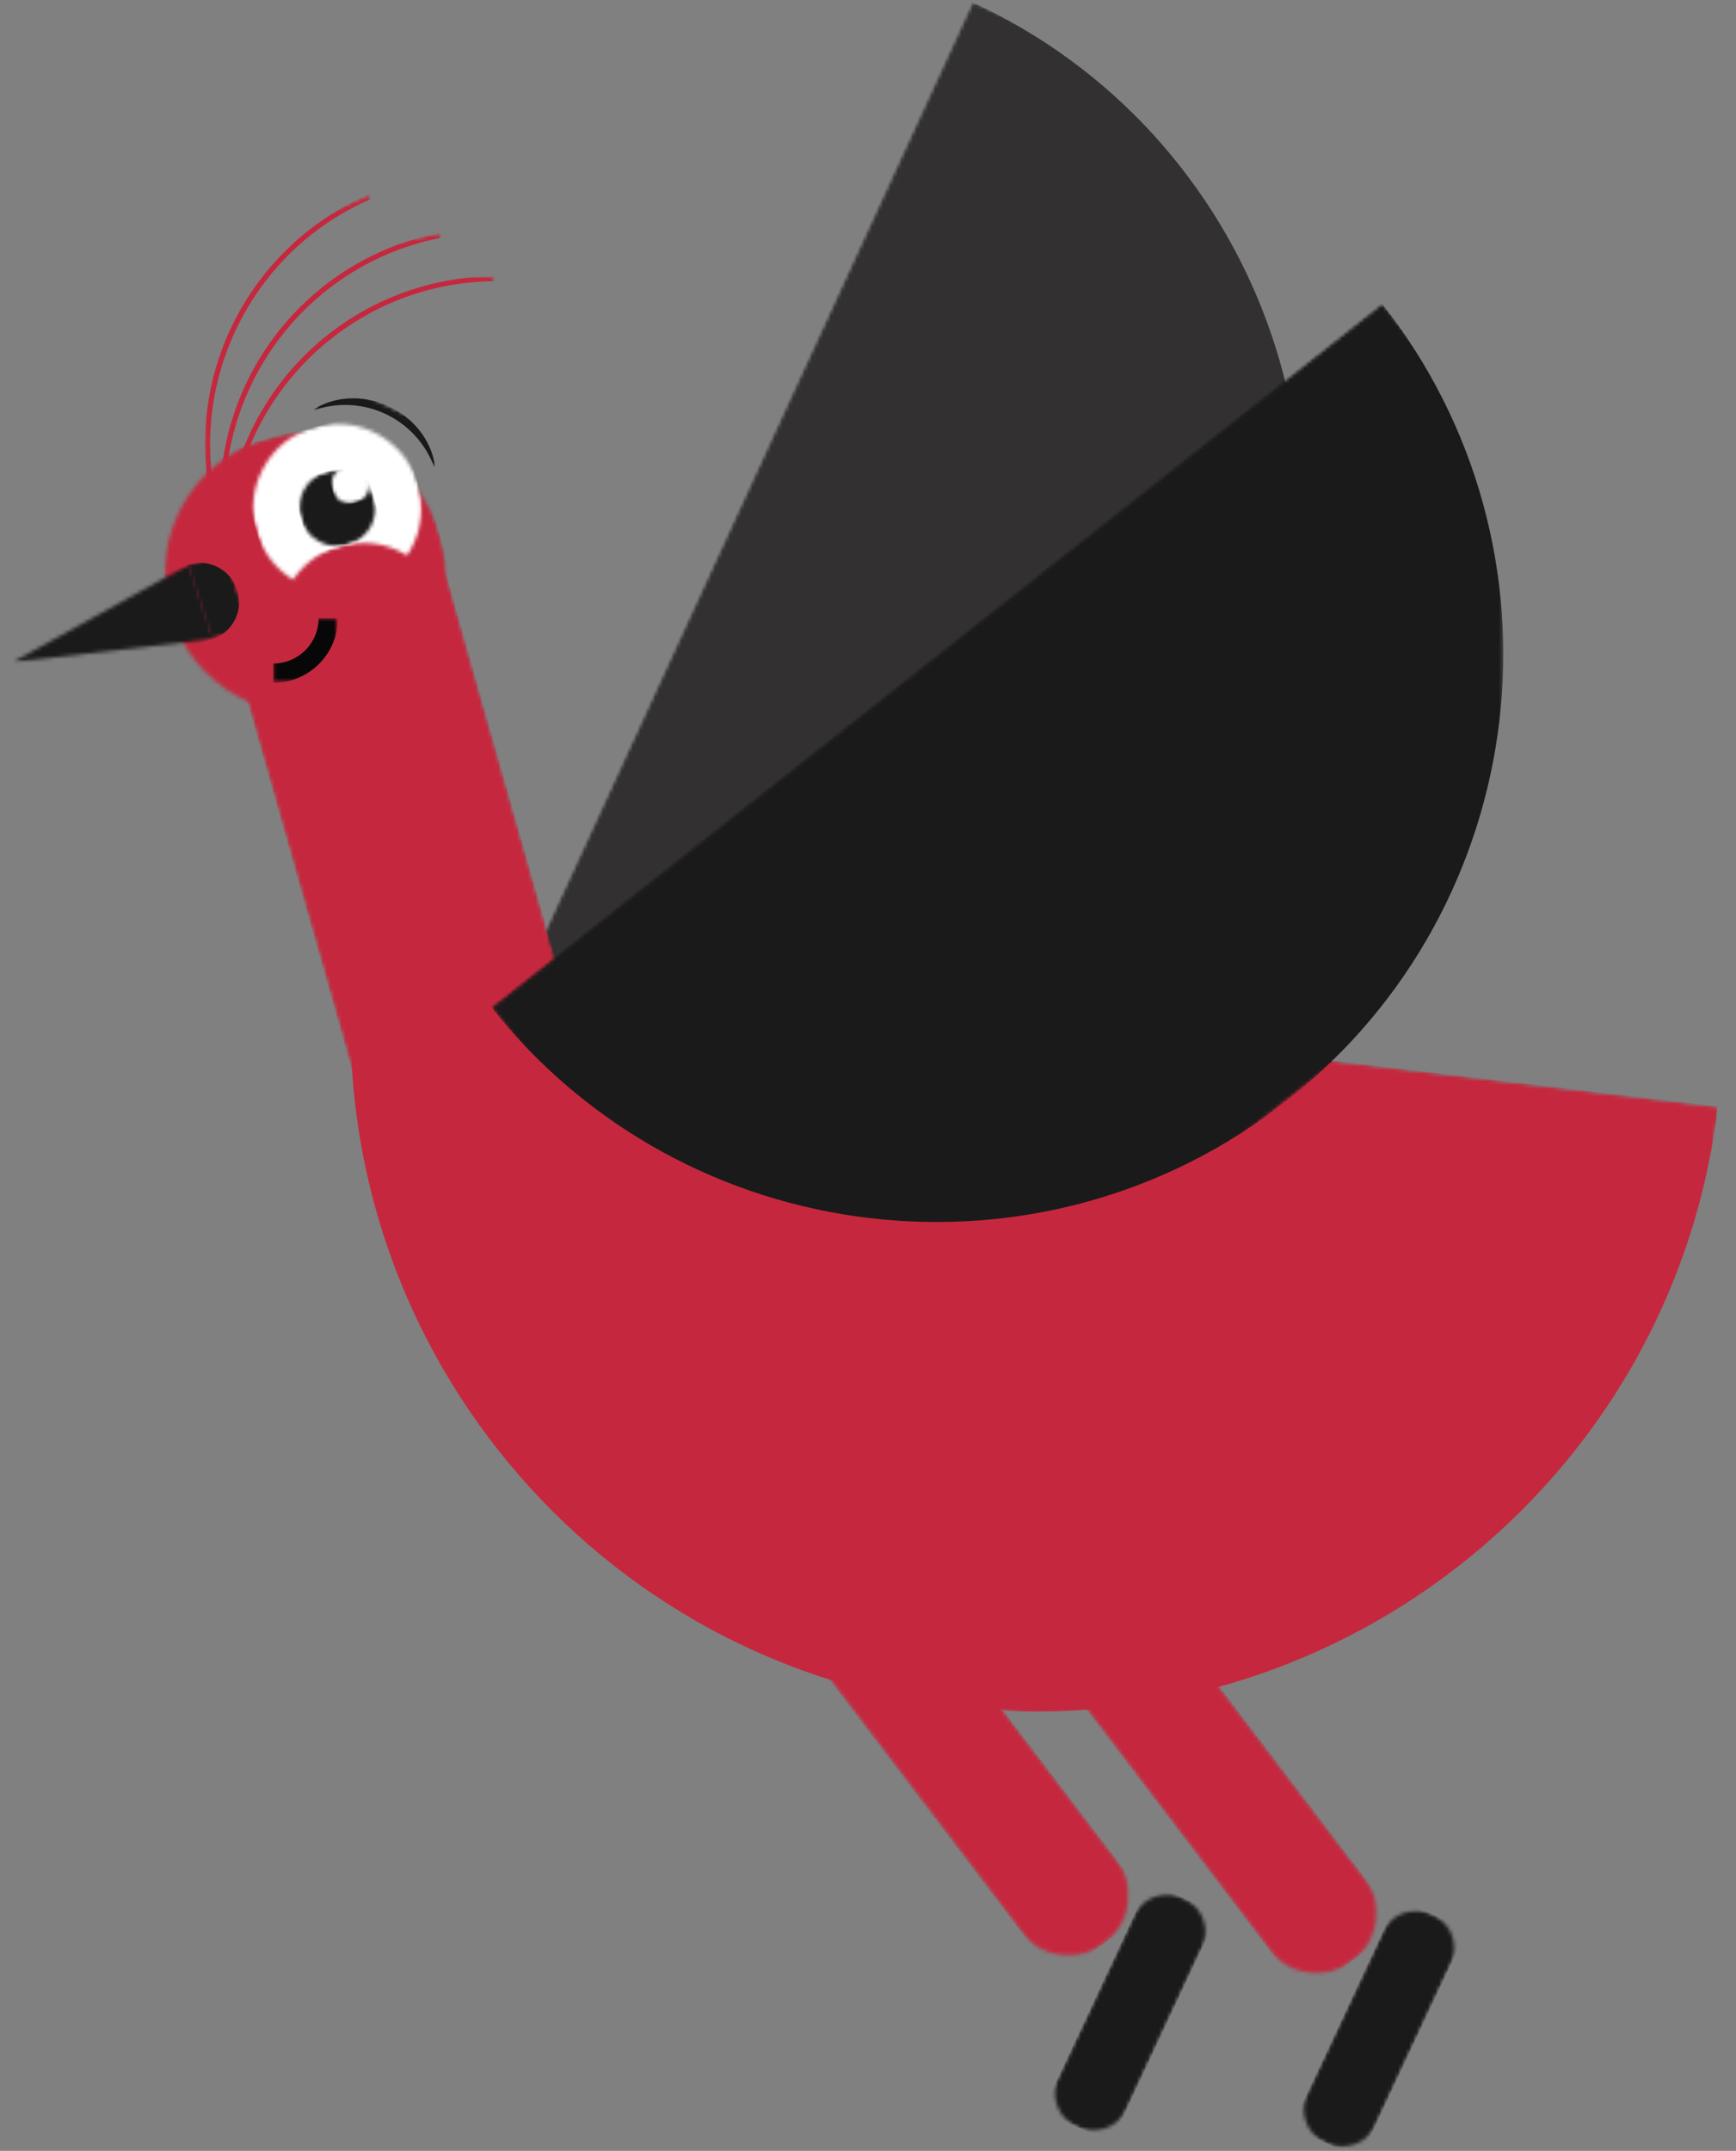 <svg xmlns="http://www.w3.org/2000/svg" width="465" height="576" fill="none" viewBox="0 0 465 576">
  <rect x="0" y="0" width="465" height="576" fill="#808080" stroke="none"/>
  <g clip-path="url(#a)">
    <mask id="b" width="61" height="88" x="58" y="61" maskUnits="userSpaceOnUse" style="mask-type:luminance">
      <path fill="#fff" d="M58.667 61.607h60v86.667h-60V61.607Z"/>
    </mask>
    <g mask="url(#b)">
      <mask id="c" width="86" height="86" x="46" y="62" maskUnits="userSpaceOnUse" style="mask-type:luminance">
        <path fill="#fff" d="m46.39 76.206 71.547-13.86 13.86 71.542-71.547 13.86-13.86-71.542Z"/>
      </mask>
      <g mask="url(#c)">
        <mask id="d" width="86" height="86" x="46" y="62" maskUnits="userSpaceOnUse" style="mask-type:luminance">
          <path fill="#fff" d="m46.39 76.206 71.547-13.86 13.86 71.542-71.547 13.86-13.86-71.542Z"/>
        </mask>
        <g mask="url(#d)">
          <path fill="#C5283E" d="M118.214 63.67c-38.73 7.505-64.13 45.114-56.63 83.843l-1.313.25a71.886 71.886 0 0 1-1.021-7.078 72.725 72.725 0 0 1-.323-7.145 72.712 72.712 0 0 1 1.469-14.214 71.843 71.843 0 0 1 1.765-6.932 74.984 74.984 0 0 1 2.443-6.724 73.408 73.408 0 0 1 6.802-12.573 73.782 73.782 0 0 1 4.287-5.724 73.42 73.42 0 0 1 4.833-5.271 73.39 73.39 0 0 1 5.323-4.781 75.185 75.185 0 0 1 5.77-4.23 73.192 73.192 0 0 1 6.157-3.64 71.97 71.97 0 0 1 6.484-3.026 71.567 71.567 0 0 1 6.75-2.37 72.349 72.349 0 0 1 6.948-1.698"/>
        </g>
      </g>
    </g>
    <mask id="e" width="74" height="76" x="60" y="73" maskUnits="userSpaceOnUse" style="mask-type:luminance">
      <path fill="#fff" d="M60 73.607h73.333v74.667H60V73.607Z"/>
    </mask>
    <g mask="url(#e)">
      <mask id="f" width="75" height="75" x="59" y="73" maskUnits="userSpaceOnUse" style="mask-type:luminance">
        <path fill="#fff" d="m59.583 74.503 72.875-.552.547 72.87-72.87.552-.552-72.87Z"/>
      </mask>
      <g mask="url(#f)">
        <mask id="g" width="75" height="75" x="59" y="73" maskUnits="userSpaceOnUse" style="mask-type:luminance">
          <path fill="#fff" d="m59.583 74.503 72.875-.552.547 72.87-72.87.552-.552-72.87Z"/>
        </mask>
        <g mask="url(#g)">
          <path fill="#C5283E" d="M132.484 75.305c-39.442.297-71.297 32.63-70.994 72.078l-1.339.011a71.26 71.26 0 0 1 .292-7.151 72.417 72.417 0 0 1 2.672-14.037 72.562 72.562 0 0 1 5.364-13.245 72.377 72.377 0 0 1 7.844-11.942 72.28 72.28 0 0 1 4.766-5.339 73.505 73.505 0 0 1 5.26-4.844 72.89 72.89 0 0 1 5.719-4.302 72.954 72.954 0 0 1 6.11-3.724 72.855 72.855 0 0 1 27.156-8.448 72.5 72.5 0 0 1 7.14-.395"/>
        </g>
      </g>
    </g>
    <mask id="h" width="46" height="99" x="54" y="50" maskUnits="userSpaceOnUse" style="mask-type:luminance">
      <path fill="#fff" d="M54.667 50.94H100v97.334H54.667V50.941Z"/>
    </mask>
    <g mask="url(#h)">
      <mask id="i" width="96" height="96" x="32" y="52" maskUnits="userSpaceOnUse" style="mask-type:luminance">
        <path fill="#fff" d="m32.01 80.873 66.912-28.865 28.864 66.912-66.911 28.864L32.01 80.873Z"/>
      </mask>
      <g mask="url(#i)">
        <mask id="j" width="96" height="96" x="32" y="52" maskUnits="userSpaceOnUse" style="mask-type:luminance">
          <path fill="#fff" d="m32.01 80.873 66.912-28.865 28.864 66.912-66.911 28.864L32.01 80.873Z"/>
        </mask>
        <g mask="url(#j)">
          <path fill="#C5283E" d="M99.474 53.243C63.255 68.868 46.5 111.05 62.125 147.269l-1.23.531a73.858 73.858 0 0 1-4.36-13.609 73.638 73.638 0 0 1-1.155-7.063 72.686 72.686 0 0 1 .734-21.38 71.067 71.067 0 0 1 1.636-6.964 72.455 72.455 0 0 1 2.307-6.77 74.704 74.704 0 0 1 2.964-6.51 74.618 74.618 0 0 1 3.588-6.188 73.86 73.86 0 0 1 4.183-5.808 71.045 71.045 0 0 1 4.729-5.364 72.39 72.39 0 0 1 10.916-9.224 72.91 72.91 0 0 1 12.506-6.907"/>
        </g>
      </g>
    </g>
    <mask id="k" width="84" height="100" x="286" y="430" maskUnits="userSpaceOnUse" style="mask-type:luminance">
      <path fill="#fff" d="M286.667 430.941h82.666v98.666h-82.666v-98.666Z"/>
    </mask>
    <g mask="url(#k)">
      <mask id="l" width="96" height="111" x="280" y="424" maskUnits="userSpaceOnUse" style="mask-type:luminance">
        <path fill="#fff" d="m280.516 444.06 25.599-19.458 69.015 90.807-25.604 19.459-69.01-90.808Z"/>
      </mask>
      <g mask="url(#l)">
        <mask id="m" width="83" height="98" x="286" y="431" maskUnits="userSpaceOnUse" style="mask-type:luminance">
          <path fill="#fff" d="M293.318 434.331a16.07 16.07 0 0 1 22.526 3.073l49.521 65.162a16.052 16.052 0 0 1 3.13 11.901 16.053 16.053 0 0 1-6.203 10.625 16.049 16.049 0 0 1-11.901 3.13 16.053 16.053 0 0 1-10.625-6.203l-49.521-65.157a16.05 16.05 0 0 1-3.13-11.901 16.052 16.052 0 0 1 6.203-10.63Z"/>
        </mask>
        <g mask="url(#m)">
          <path fill="#C5283E" d="m280.516 444.06 25.599-19.458 69.015 90.807-25.604 19.459-69.01-90.808Z"/>
        </g>
      </g>
    </g>
    <mask id="n" width="76" height="79" x="44" y="114" maskUnits="userSpaceOnUse" style="mask-type:luminance">
      <path fill="#fff" d="M44 114.941h76v77.333H44v-77.333Z"/>
    </mask>
    <g mask="url(#n)">
      <mask id="o" width="94" height="93" x="35" y="107" maskUnits="userSpaceOnUse" style="mask-type:luminance">
        <path fill="#fff" d="m35.349 127.67 72.255-20.5 20.505 72.255-72.26 20.505-20.5-72.26Z"/>
      </mask>
      <g mask="url(#o)">
        <mask id="p" width="76" height="77" x="44" y="115" maskUnits="userSpaceOnUse" style="mask-type:luminance">
          <path fill="#fff" d="M71.48 117.42c-19.954 5.661-31.543 26.427-25.881 46.38 5.661 19.953 26.427 31.536 46.38 25.875 19.953-5.661 31.537-26.427 25.875-46.375-5.661-19.953-26.422-31.542-46.375-25.88Z"/>
        </mask>
        <g mask="url(#p)">
          <path fill="#C5283E" d="m35.349 127.67 72.255-20.5 20.505 72.255-72.26 20.505-20.5-72.26Z"/>
        </g>
      </g>
    </g>
    <mask id="q" width="218" height="291" x="132" y="0" maskUnits="userSpaceOnUse" style="mask-type:luminance">
      <path fill="#fff" d="M132 .274h217.333V290.94H132V.274Z"/>
    </mask>
    <g mask="url(#q)">
      <mask id="r" width="266" height="341" x="133" y="0" maskUnits="userSpaceOnUse" style="mask-type:luminance">
        <path fill="#fff" d="M398.427 63.784 271.172 340.39l-137.849-63.422L260.578.367l137.849 63.417Z"/>
      </mask>
      <g mask="url(#r)">
        <mask id="s" width="266" height="341" x="133" y="0" maskUnits="userSpaceOnUse" style="mask-type:luminance">
          <path fill="#fff" d="M398.427 63.784 271.172 340.39l-137.849-63.422L260.578.367l137.849 63.417Z"/>
        </mask>
        <g mask="url(#s)">
          <path fill="#323030" d="M334.802 202.144c-17.568 38.192-48.87 65.5-85.385 79.005-36.516 13.5-78.188 13.068-116.24-4.443L260.24.519c38.052 17.51 65.494 48.87 79 85.385 13.505 36.516 13.067 78.188-4.438 116.24Z"/>
        </g>
      </g>
    </g>
    <mask id="t" width="34" height="21" x="84" y="105" maskUnits="userSpaceOnUse" style="mask-type:luminance">
      <path fill="#fff" d="M84 105.607h33.333v20H84v-20Z"/>
    </mask>
    <g mask="url(#t)">
      <mask id="u" width="38" height="25" x="83" y="101" maskUnits="userSpaceOnUse" style="mask-type:luminance">
        <path fill="#fff" d="m88.078 101.191 32.479 15.39-4.276 9.021-32.474-15.391 4.271-9.02Z"/>
      </mask>
      <g mask="url(#u)">
        <mask id="v" width="38" height="25" x="83" y="101" maskUnits="userSpaceOnUse" style="mask-type:luminance">
          <path fill="#fff" d="m88.078 101.191 32.479 15.39-4.276 9.021-32.474-15.391 4.271-9.02Z"/>
        </mask>
        <g mask="url(#v)">
          <path fill="#1A1A1A" d="M84.078 109.633c.719-.479 1.469-.89 2.255-1.234.391-.182.792-.339 1.198-.49l.151-.057.156-.052.308-.104.15-.052.47-.141a20.518 20.518 0 0 1 5.177-.818c3.536-.114 7.119.662 10.343 2.193 3.224 1.531 6.094 3.813 8.24 6.615a20.414 20.414 0 0 1 2.651 4.526l.188.453.171.453c.021.047.042.099.058.151l.052.151.104.307c.031.104.068.203.099.308.031.109.062.208.094.312.026.104.057.203.083.313.229.828.391 1.666.474 2.52l-.208.079a25.65 25.65 0 0 0-2.151-4.433 25.03 25.03 0 0 0-4.693-5.661 25.648 25.648 0 0 0-1.901-1.557 25.413 25.413 0 0 0-8.834-4.188 27.02 27.02 0 0 0-3.63-.641 25.013 25.013 0 0 0-6.135.11 25.526 25.526 0 0 0-4.792 1.146l-.078-.209Z"/>
        </g>
      </g>
    </g>
    <mask id="w" width="83" height="100" x="220" y="425" maskUnits="userSpaceOnUse" style="mask-type:luminance">
      <path fill="#fff" d="M220 425.607h82.667v98.667H220v-98.667Z"/>
    </mask>
    <g mask="url(#w)">
      <mask id="x" width="95" height="112" x="214" y="419" maskUnits="userSpaceOnUse" style="mask-type:luminance">
        <path fill="#fff" d="m214.135 439.321 25.605-19.459 69.01 90.808-25.604 19.458-69.011-90.807Z"/>
      </mask>
      <g mask="url(#x)">
        <mask id="y" width="83" height="98" x="220" y="426" maskUnits="userSpaceOnUse" style="mask-type:luminance">
          <path fill="#fff" d="M226.938 429.592a16.108 16.108 0 0 1 11.901-3.131 16.08 16.08 0 0 1 10.625 6.204l49.526 65.161a16.079 16.079 0 0 1 3.125 11.901 16.069 16.069 0 0 1-18.099 13.76 16.074 16.074 0 0 1-10.631-6.203l-49.52-65.161a16.056 16.056 0 0 1-3.131-11.901 16.1 16.1 0 0 1 6.204-10.63Z"/>
        </mask>
        <g mask="url(#y)">
          <path fill="#C5283E" d="m214.135 439.321 25.605-19.459 69.01 90.808-25.604 19.458-69.011-90.807Z"/>
        </g>
      </g>
    </g>
    <mask id="z" width="43" height="65" x="281" y="506" maskUnits="userSpaceOnUse" style="mask-type:luminance">
      <path fill="#fff" d="M281.333 506.94H324v64h-42.667v-64Z"/>
    </mask>
    <g mask="url(#z)">
      <mask id="A" width="48" height="70" x="279" y="504" maskUnits="userSpaceOnUse" style="mask-type:luminance">
        <path fill="#fff" d="m297.568 573.852-18.313-8.563 28.636-61.224 18.312 8.563-28.635 61.224Z"/>
      </mask>
      <g mask="url(#A)">
        <mask id="B" width="41" height="64" x="282" y="507" maskUnits="userSpaceOnUse" style="mask-type:luminance">
          <path fill="#fff" d="M288.411 569.571a10.128 10.128 0 0 1-5.218-5.709 10.117 10.117 0 0 1 .349-7.729l20.057-42.896a10.126 10.126 0 0 1 5.708-5.218 10.117 10.117 0 0 1 7.729.349 10.093 10.093 0 0 1 5.219 5.708 10.095 10.095 0 0 1-.344 7.729l-20.062 42.891a10.097 10.097 0 0 1-5.708 5.218 10.1 10.1 0 0 1-7.73-.343Z"/>
        </mask>
        <g mask="url(#B)">
          <path fill="#1A1A1A" d="m297.568 573.852-18.313-8.563 28.636-61.224 18.312 8.563-28.635 61.224Z"/>
        </g>
      </g>
    </g>
    <mask id="C" width="43" height="65" x="348" y="511" maskUnits="userSpaceOnUse" style="mask-type:luminance">
      <path fill="#fff" d="M348 511.274h42.667v64H348v-64Z"/>
    </mask>
    <g mask="url(#C)">
      <mask id="D" width="48" height="71" x="345" y="508" maskUnits="userSpaceOnUse" style="mask-type:luminance">
        <path fill="#fff" d="m364.234 578.185-18.312-8.562 28.635-61.224 18.313 8.562-28.636 61.224Z"/>
      </mask>
      <g mask="url(#D)">
        <mask id="E" width="41" height="64" x="349" y="511" maskUnits="userSpaceOnUse" style="mask-type:luminance">
          <path fill="#fff" d="M355.078 573.904a10.131 10.131 0 0 1-5.219-5.708 10.126 10.126 0 0 1 .349-7.729l20.058-42.896a10.128 10.128 0 0 1 5.708-5.219 10.126 10.126 0 0 1 7.729.349 10.096 10.096 0 0 1 5.219 5.708 10.095 10.095 0 0 1-.344 7.729l-20.062 42.891a10.1 10.1 0 0 1-5.709 5.219 10.094 10.094 0 0 1-7.729-.344Z"/>
        </mask>
        <g mask="url(#E)">
          <path fill="#1A1A1A" d="m364.234 578.185-18.312-8.562 28.635-61.224 18.313 8.562-28.636 61.224Z"/>
        </g>
      </g>
    </g>
    <mask id="F" width="369" height="207" x="93" y="252" maskUnits="userSpaceOnUse" style="mask-type:luminance">
      <path fill="#fff" d="M93.333 252.274h368v206.667h-368V252.274Z"/>
    </mask>
    <g mask="url(#F)">
      <mask id="G" width="389" height="227" x="72" y="252" maskUnits="userSpaceOnUse" style="mask-type:luminance">
        <path fill="#fff" d="M438.776 478.748 72.995 435.253l21.687-182.396 365.782 43.495-21.688 182.396Z"/>
      </mask>
      <g mask="url(#G)">
        <mask id="H" width="389" height="227" x="72" y="252" maskUnits="userSpaceOnUse" style="mask-type:luminance">
          <path fill="#fff" d="M438.776 478.748 72.995 435.253l21.687-182.396 365.782 43.495-21.688 182.396Z"/>
        </mask>
        <g mask="url(#H)">
          <path fill="#C5283E" d="M255.984 457.045c-50.453-6-93.505-31.839-122.625-68.818-29.114-36.974-44.114-85.062-38.135-135.339 59.161 7.037 305.578 36.339 364.917 43.396-5.98 50.276-31.839 93.506-68.813 122.62-36.974 29.12-85.062 44.12-135.344 38.141Z"/>
        </g>
      </g>
    </g>
    <mask id="I" width="95" height="179" x="60" y="134" maskUnits="userSpaceOnUse" style="mask-type:luminance">
      <path fill="#fff" d="M60 134.941h94.667v177.333H60V134.941Z"/>
    </mask>
    <g mask="url(#I)">
      <mask id="J" width="109" height="192" x="53" y="127" maskUnits="userSpaceOnUse" style="mask-type:luminance">
        <path fill="#fff" d="m53.932 144.519 58.297-16.542 49.5 174.438-58.297 16.541-49.5-174.437Z"/>
      </mask>
      <g mask="url(#J)">
        <mask id="K" width="94" height="177" x="61" y="135" maskUnits="userSpaceOnUse" style="mask-type:luminance">
          <path fill="#fff" d="M83.083 136.248a30.29 30.29 0 0 1 23.032 2.693 30.276 30.276 0 0 1 14.385 18.187l32.938 116.078a30.287 30.287 0 0 1-2.688 23.037 30.31 30.31 0 0 1-18.188 14.385 30.304 30.304 0 0 1-23.036-2.693 30.276 30.276 0 0 1-14.385-18.187L62.203 173.67a30.31 30.31 0 0 1 20.88-37.422Z"/>
        </mask>
        <g mask="url(#K)">
          <path fill="#C5283E" d="m53.932 144.519 58.297-16.542 49.5 174.438-58.297 16.541-49.5-174.437Z"/>
        </g>
      </g>
    </g>
    <mask id="L" width="57" height="28" x="2" y="150" maskUnits="userSpaceOnUse" style="mask-type:luminance">
      <path fill="#fff" d="M2.667 150.941h56v26.666h-56v-26.666Z"/>
    </mask>
    <g mask="url(#L)">
      <mask id="M" width="58" height="37" x="0" y="151" maskUnits="userSpaceOnUse" style="mask-type:luminance">
        <path fill="#fff" d="m50.943 151.003 6.442 20.094L6.61 187.378.161 167.29l50.782-16.287Z"/>
      </mask>
      <g mask="url(#M)">
        <mask id="N" width="55" height="27" x="3" y="151" maskUnits="userSpaceOnUse" style="mask-type:luminance">
          <path fill="#fff" d="m3.458 177.31 53.927-6.213-6.442-20.094L3.458 177.31Z"/>
        </mask>
        <g mask="url(#N)">
          <path fill="#1A1A1A" d="m50.943 151.003 6.442 20.094-50.698 16.26L.24 167.264l50.703-16.261Z"/>
        </g>
      </g>
    </g>
    <mask id="O" width="17" height="24" x="49" y="149" maskUnits="userSpaceOnUse" style="mask-type:luminance">
      <path fill="#fff" d="M49.333 149.607h16v22.667h-16v-22.667Z"/>
    </mask>
    <g mask="url(#O)">
      <mask id="P" width="17" height="25" x="50" y="147" maskUnits="userSpaceOnUse" style="mask-type:luminance">
        <path fill="#fff" d="m60.323 147.993 6.37 19.875-10.255 3.286-6.376-19.87 10.26-3.291Z"/>
      </mask>
      <g mask="url(#P)">
        <mask id="Q" width="17" height="25" x="50" y="147" maskUnits="userSpaceOnUse" style="mask-type:luminance">
          <path fill="#fff" d="m60.323 147.993 6.37 19.875-10.255 3.286-6.376-19.87 10.26-3.291Z"/>
        </mask>
        <g mask="url(#Q)">
          <path fill="#1A1A1A" d="M63.542 158.029c.89 2.771.567 5.63-.667 8.026a10.489 10.489 0 0 1-6.14 5.209c-1.042-3.245-5.38-16.782-6.428-20.042 2.76-.886 5.63-.568 8.026.667a10.5 10.5 0 0 1 5.209 6.14Z"/>
        </g>
      </g>
    </g>
    <mask id="R" width="48" height="47" x="66" y="112" maskUnits="userSpaceOnUse" style="mask-type:luminance">
      <path fill="#fff" d="M66.667 112.274h46.666v46.667H66.667v-46.667Z"/>
    </mask>
    <g mask="url(#R)">
      <mask id="S" width="57" height="56" x="62" y="108" maskUnits="userSpaceOnUse" style="mask-type:luminance">
        <path fill="#fff" d="m62.51 120.534 43.386-12.312 12.307 43.38-43.38 12.313-12.313-43.381Z"/>
      </mask>
      <g mask="url(#S)">
        <mask id="T" width="46" height="46" x="67" y="113" maskUnits="userSpaceOnUse" style="mask-type:luminance">
          <path fill="#fff" d="M84.203 114.378c-11.979 3.396-18.937 15.865-15.536 27.844 3.4 11.979 15.864 18.937 27.843 15.536 11.98-3.395 18.938-15.864 15.537-27.843-3.396-11.98-15.865-18.938-27.844-15.537Z"/>
        </mask>
        <g mask="url(#T)">
          <path fill="#fff" d="m62.51 120.534 43.386-12.312 12.307 43.38-43.38 12.313-12.313-43.381Z"/>
        </g>
      </g>
    </g>
    <mask id="U" width="22" height="22" x="80" y="125" maskUnits="userSpaceOnUse" style="mask-type:luminance">
      <path fill="#fff" d="M80 125.607h21.333v21.334H80v-21.334Z"/>
    </mask>
    <g mask="url(#U)">
      <mask id="V" width="26" height="26" x="77" y="123" maskUnits="userSpaceOnUse" style="mask-type:luminance">
        <path fill="#fff" d="m77.766 129.045 19.614-5.568 5.568 19.615-19.615 5.567-5.567-19.614Z"/>
      </mask>
      <g mask="url(#V)">
        <mask id="W" width="21" height="22" x="80" y="125" maskUnits="userSpaceOnUse" style="mask-type:luminance">
          <path fill="#fff" d="M87.573 126.264c-5.417 1.536-8.557 7.171-7.02 12.588 1.535 5.417 7.171 8.557 12.588 7.021 5.416-1.537 8.557-7.172 7.02-12.589-1.536-5.416-7.171-8.557-12.588-7.02Z"/>
        </mask>
        <g mask="url(#W)">
          <path fill="#1A1A1A" d="m77.766 129.045 19.614-5.568 5.568 19.615-19.615 5.567-5.567-19.614Z"/>
        </g>
      </g>
    </g>
    <mask id="X" width="12" height="11" x="88" y="124" maskUnits="userSpaceOnUse" style="mask-type:luminance">
      <path fill="#fff" d="M88 124.274h12v10.667H88v-10.667Z"/>
    </mask>
    <g mask="url(#X)">
      <mask id="Y" width="14" height="14" x="87" y="123" maskUnits="userSpaceOnUse" style="mask-type:luminance">
        <path fill="#fff" d="m87.573 126.258 9.807-2.781 2.787 9.807-9.808 2.782-2.786-9.808Z"/>
      </mask>
      <g mask="url(#Y)">
        <mask id="Z" width="11" height="11" x="88" y="124" maskUnits="userSpaceOnUse" style="mask-type:luminance">
          <path fill="#fff" d="M92.48 124.868a5.097 5.097 0 0 0-3.511 6.297 5.09 5.09 0 0 0 6.291 3.51 5.09 5.09 0 0 0 3.51-6.292 5.096 5.096 0 0 0-6.29-3.515Z"/>
        </mask>
        <g mask="url(#Z)">
          <path fill="#fff" d="m87.573 126.258 9.807-2.781 2.787 9.807-9.808 2.782-2.786-9.808Z"/>
        </g>
      </g>
    </g>
    <mask id="aa" width="273" height="249" x="130" y="80" maskUnits="userSpaceOnUse" style="mask-type:luminance">
      <path fill="#fff" d="M130.667 80.274h272v248h-272v-248Z"/>
    </mask>
    <g mask="url(#aa)">
      <mask id="ab" width="334" height="308" x="131" y="81" maskUnits="userSpaceOnUse" style="mask-type:luminance">
        <path fill="#fff" d="M464.401 200.18 225.448 388.868l-94.037-119.084L370.365 81.097l94.036 119.083Z"/>
      </mask>
      <g mask="url(#ab)">
        <mask id="ac" width="334" height="308" x="131" y="81" maskUnits="userSpaceOnUse" style="mask-type:luminance">
          <path fill="#fff" d="M464.401 200.18 225.448 388.868l-94.037-119.084L370.365 81.097l94.036 119.083Z"/>
        </mask>
        <g mask="url(#ac)">
          <path fill="#1A1A1A" d="M344.896 294.581c-32.99 26.047-73.276 36.172-111.943 31.625-38.667-4.541-75.599-23.849-101.557-56.718 38.682-30.547 199.797-157.771 238.594-188.412 25.958 32.875 36.177 73.276 31.63 111.943-4.542 38.666-23.849 75.599-56.724 101.562Z"/>
        </g>
      </g>
    </g>
    <mask id="ad" width="47" height="47" x="73" y="144" maskUnits="userSpaceOnUse" style="mask-type:luminance">
      <path fill="#fff" d="M73.333 144.274H120v46.667H73.333v-46.667Z"/>
    </mask>
    <g mask="url(#ad)">
      <mask id="ae" width="56" height="56" x="69" y="140" maskUnits="userSpaceOnUse" style="mask-type:luminance">
        <path fill="#fff" d="m69.292 152.373 43.385-12.313 12.307 43.386-43.38 12.307-12.312-43.38Z"/>
      </mask>
      <g mask="url(#ae)">
        <mask id="af" width="46" height="46" x="74" y="145" maskUnits="userSpaceOnUse" style="mask-type:luminance">
          <path fill="#fff" d="M90.984 146.217c-11.979 3.401-18.937 15.864-15.536 27.843 3.4 11.98 15.865 18.938 27.844 15.537 11.979-3.396 18.937-15.865 15.536-27.844-3.396-11.979-15.864-18.937-27.844-15.536Z"/>
        </mask>
        <g mask="url(#af)">
          <path fill="#C5283E" d="m69.292 152.373 43.385-12.313 12.307 43.386-43.38 12.307-12.312-43.38Z"/>
        </g>
      </g>
    </g>
    <mask id="ag" width="18" height="18" x="73" y="165" maskUnits="userSpaceOnUse" style="mask-type:luminance">
      <path fill="#fff" d="M73.198 165.56h16.969v16.969h-16.97V165.56Z"/>
    </mask>
    <g mask="url(#ag)">
      <path fill="#070707" d="M85.333 165.56c0 6.698-5.437 12.136-12.135 12.136v5.177c9.562 0 17.312-7.75 17.312-17.313h-5.177Z"/>
    </g>
  </g>
  <defs>
    <clipPath id="a">
      <path fill="#fff" d="M0 .274h465v575H0z"/>
    </clipPath>
  </defs>
</svg>
